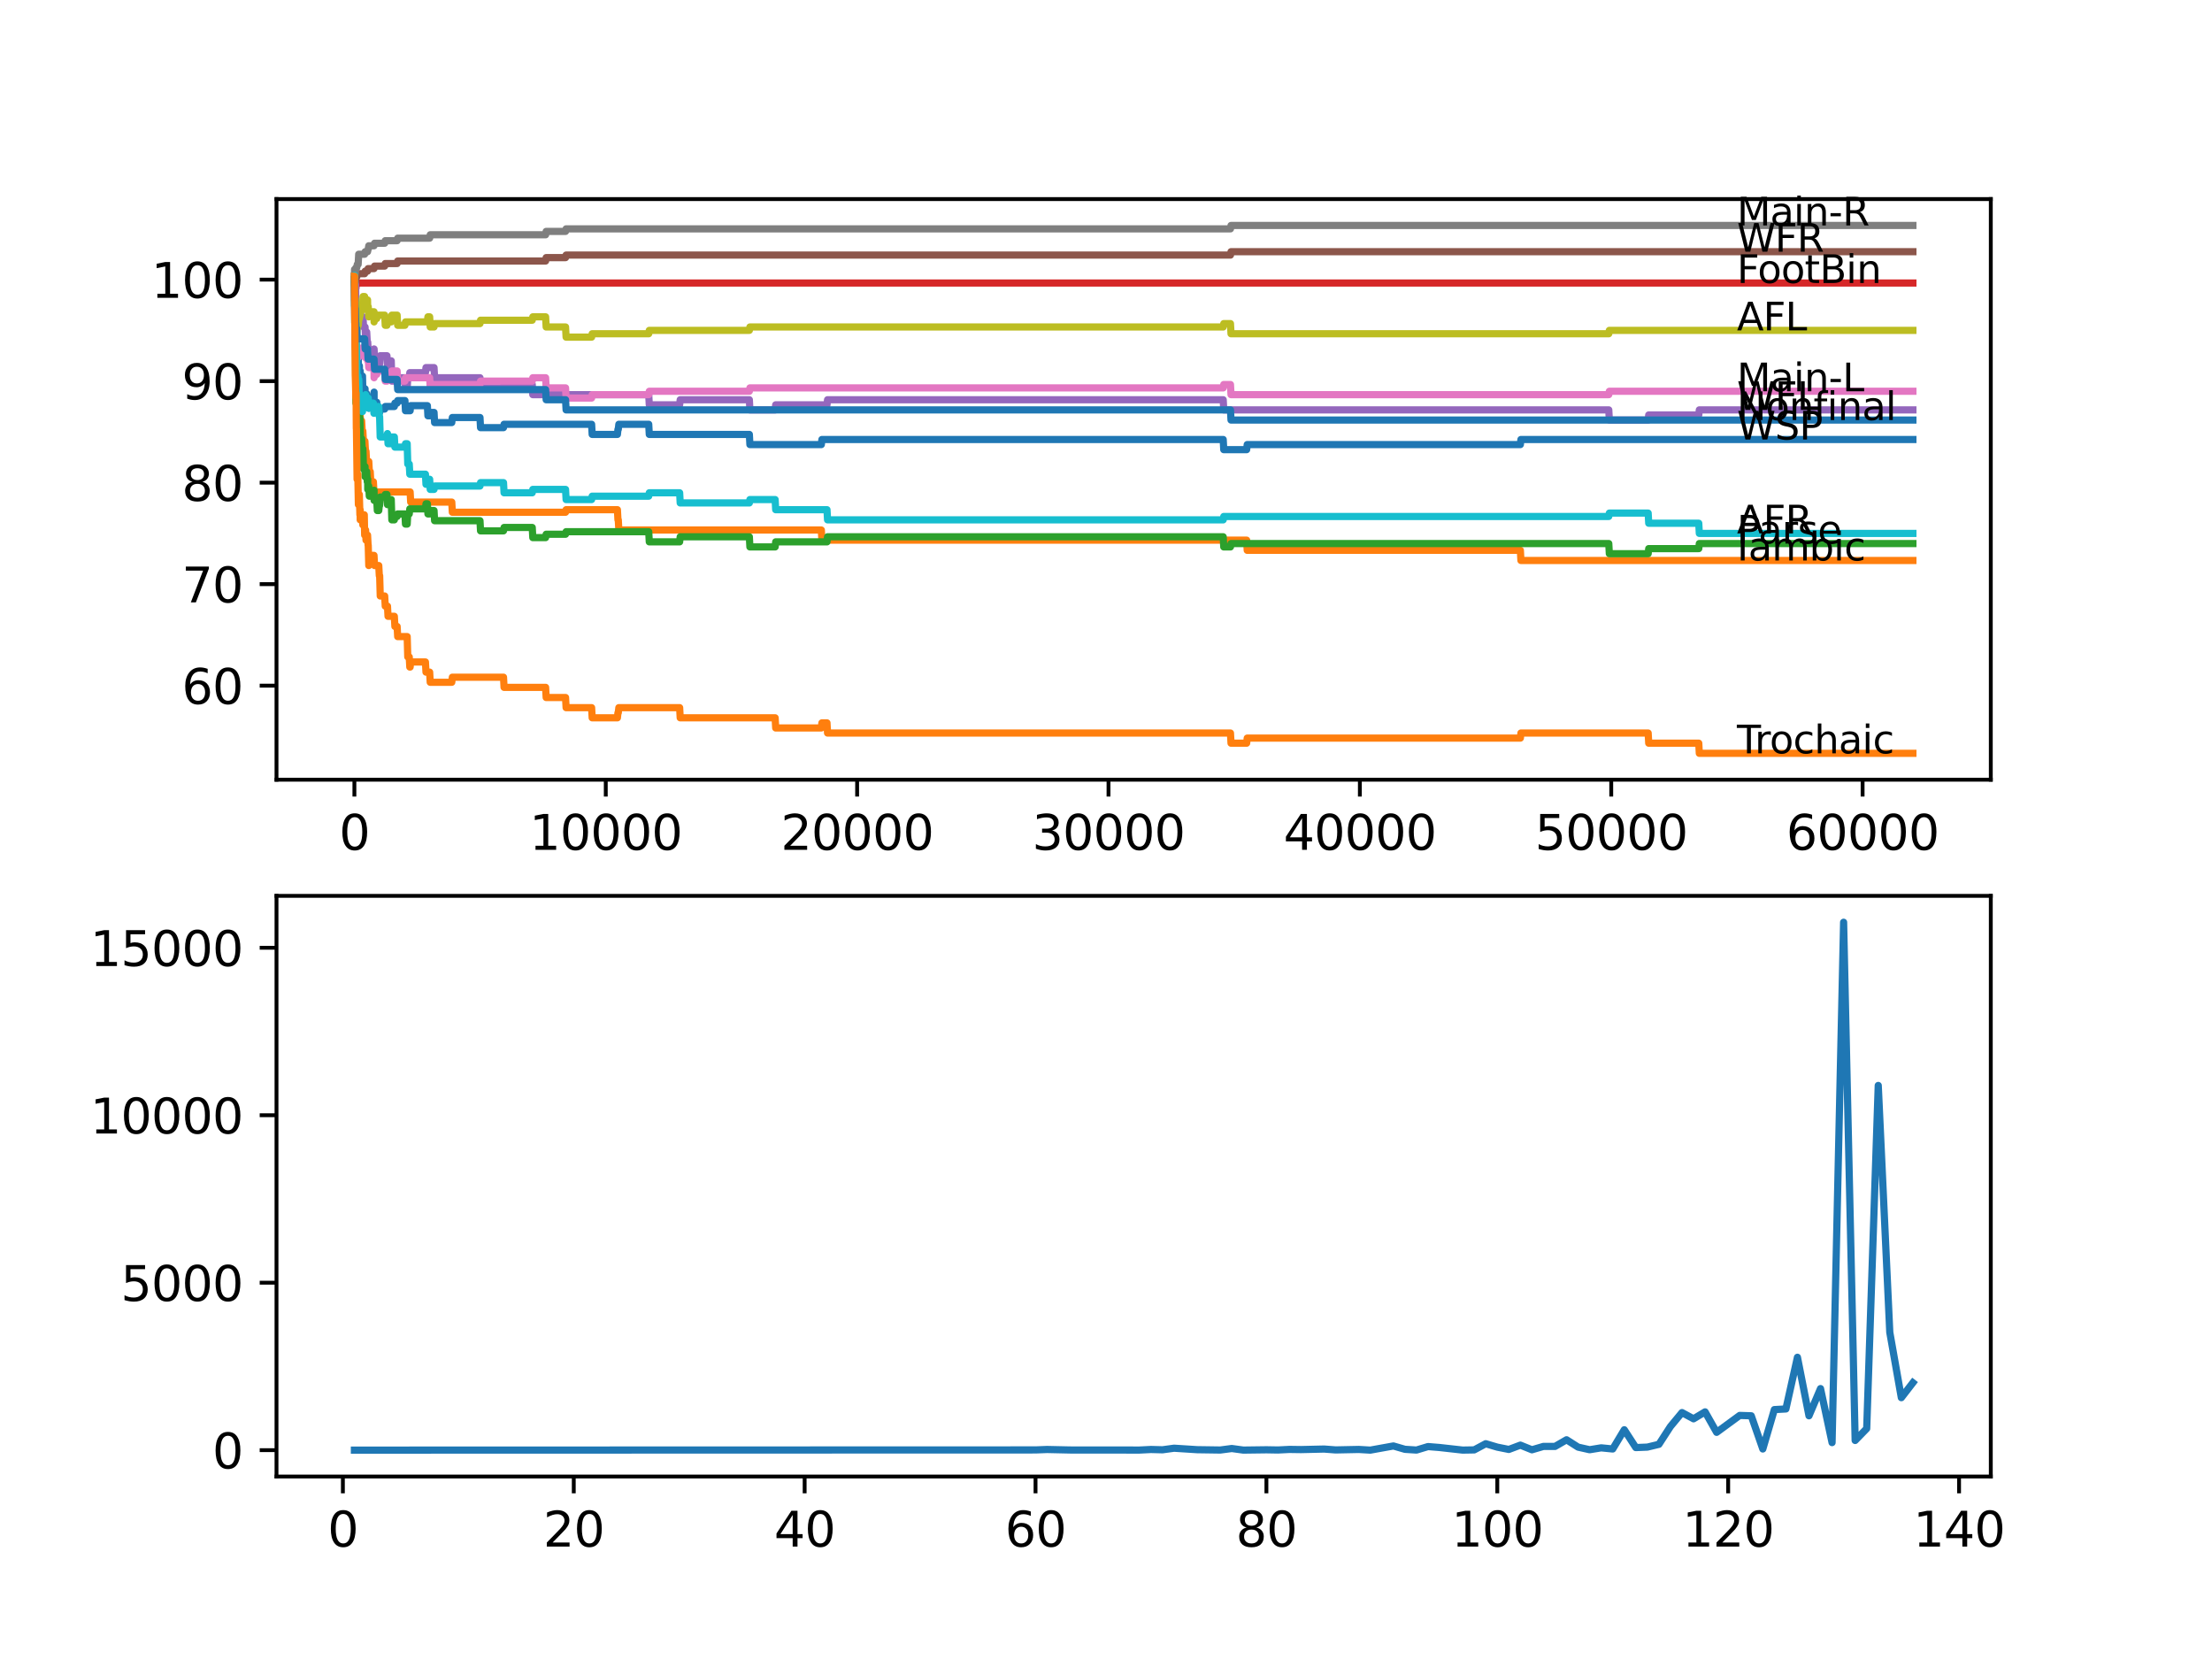 <?xml version="1.0" encoding="utf-8" standalone="no"?>
<!DOCTYPE svg PUBLIC "-//W3C//DTD SVG 1.1//EN"
  "http://www.w3.org/Graphics/SVG/1.1/DTD/svg11.dtd">
<svg xmlns:xlink="http://www.w3.org/1999/xlink" width="460.8pt" height="345.6pt" viewBox="0 0 460.8 345.6" xmlns="http://www.w3.org/2000/svg" version="1.1">
 <defs>
  <style type="text/css">*{stroke-linejoin: round; stroke-linecap: butt}</style>
 </defs>
 <g id="figure_1">
  <g id="patch_1">
   <path d="M 0 345.6 
L 460.8 345.6 
L 460.8 0 
L 0 0 
z
" style="fill: #ffffff"/>
  </g>
  <g id="axes_1">
   <g id="patch_2">
    <path d="M 57.6 162.432 
L 414.72 162.432 
L 414.72 41.472 
L 57.6 41.472 
z
" style="fill: #ffffff"/>
   </g>
   <g id="matplotlib.axis_1">
    <g id="xtick_1">
     <g id="line2d_1">
      <defs>
       <path id="m5fde757ea1" d="M 0 0 
L 0 3.5 
" style="stroke: #000000; stroke-width: 0.8"/>
      </defs>
      <g>
       <use xlink:href="#m5fde757ea1" x="73.827" y="162.432" style="stroke: #000000; stroke-width: 0.8"/>
      </g>
     </g>
     <g id="text_1">
      <!-- 0 -->
      <g transform="translate(70.646 177.03)scale(0.1 -0.1)">
       <defs>
        <path id="DejaVuSans-30" d="M 2034 4250 
Q 1547 4250 1301 3770 
Q 1056 3291 1056 2328 
Q 1056 1369 1301 889 
Q 1547 409 2034 409 
Q 2525 409 2770 889 
Q 3016 1369 3016 2328 
Q 3016 3291 2770 3770 
Q 2525 4250 2034 4250 
z
M 2034 4750 
Q 2819 4750 3233 4129 
Q 3647 3509 3647 2328 
Q 3647 1150 3233 529 
Q 2819 -91 2034 -91 
Q 1250 -91 836 529 
Q 422 1150 422 2328 
Q 422 3509 836 4129 
Q 1250 4750 2034 4750 
z
" transform="scale(0.016)"/>
       </defs>
       <use xlink:href="#DejaVuSans-30"/>
      </g>
     </g>
    </g>
    <g id="xtick_2">
     <g id="line2d_2">
      <g>
       <use xlink:href="#m5fde757ea1" x="126.192" y="162.432" style="stroke: #000000; stroke-width: 0.8"/>
      </g>
     </g>
     <g id="text_2">
      <!-- 10000 -->
      <g transform="translate(110.286 177.03)scale(0.1 -0.1)">
       <defs>
        <path id="DejaVuSans-31" d="M 794 531 
L 1825 531 
L 1825 4091 
L 703 3866 
L 703 4441 
L 1819 4666 
L 2450 4666 
L 2450 531 
L 3481 531 
L 3481 0 
L 794 0 
L 794 531 
z
" transform="scale(0.016)"/>
       </defs>
       <use xlink:href="#DejaVuSans-31"/>
       <use xlink:href="#DejaVuSans-30" x="63.623"/>
       <use xlink:href="#DejaVuSans-30" x="127.246"/>
       <use xlink:href="#DejaVuSans-30" x="190.869"/>
       <use xlink:href="#DejaVuSans-30" x="254.492"/>
      </g>
     </g>
    </g>
    <g id="xtick_3">
     <g id="line2d_3">
      <g>
       <use xlink:href="#m5fde757ea1" x="178.556" y="162.432" style="stroke: #000000; stroke-width: 0.8"/>
      </g>
     </g>
     <g id="text_3">
      <!-- 20000 -->
      <g transform="translate(162.65 177.03)scale(0.1 -0.1)">
       <defs>
        <path id="DejaVuSans-32" d="M 1228 531 
L 3431 531 
L 3431 0 
L 469 0 
L 469 531 
Q 828 903 1448 1529 
Q 2069 2156 2228 2338 
Q 2531 2678 2651 2914 
Q 2772 3150 2772 3378 
Q 2772 3750 2511 3984 
Q 2250 4219 1831 4219 
Q 1534 4219 1204 4116 
Q 875 4013 500 3803 
L 500 4441 
Q 881 4594 1212 4672 
Q 1544 4750 1819 4750 
Q 2544 4750 2975 4387 
Q 3406 4025 3406 3419 
Q 3406 3131 3298 2873 
Q 3191 2616 2906 2266 
Q 2828 2175 2409 1742 
Q 1991 1309 1228 531 
z
" transform="scale(0.016)"/>
       </defs>
       <use xlink:href="#DejaVuSans-32"/>
       <use xlink:href="#DejaVuSans-30" x="63.623"/>
       <use xlink:href="#DejaVuSans-30" x="127.246"/>
       <use xlink:href="#DejaVuSans-30" x="190.869"/>
       <use xlink:href="#DejaVuSans-30" x="254.492"/>
      </g>
     </g>
    </g>
    <g id="xtick_4">
     <g id="line2d_4">
      <g>
       <use xlink:href="#m5fde757ea1" x="230.921" y="162.432" style="stroke: #000000; stroke-width: 0.8"/>
      </g>
     </g>
     <g id="text_4">
      <!-- 30000 -->
      <g transform="translate(215.015 177.03)scale(0.1 -0.1)">
       <defs>
        <path id="DejaVuSans-33" d="M 2597 2516 
Q 3050 2419 3304 2112 
Q 3559 1806 3559 1356 
Q 3559 666 3084 287 
Q 2609 -91 1734 -91 
Q 1441 -91 1130 -33 
Q 819 25 488 141 
L 488 750 
Q 750 597 1062 519 
Q 1375 441 1716 441 
Q 2309 441 2620 675 
Q 2931 909 2931 1356 
Q 2931 1769 2642 2001 
Q 2353 2234 1838 2234 
L 1294 2234 
L 1294 2753 
L 1863 2753 
Q 2328 2753 2575 2939 
Q 2822 3125 2822 3475 
Q 2822 3834 2567 4026 
Q 2313 4219 1838 4219 
Q 1578 4219 1281 4162 
Q 984 4106 628 3988 
L 628 4550 
Q 988 4650 1302 4700 
Q 1616 4750 1894 4750 
Q 2613 4750 3031 4423 
Q 3450 4097 3450 3541 
Q 3450 3153 3228 2886 
Q 3006 2619 2597 2516 
z
" transform="scale(0.016)"/>
       </defs>
       <use xlink:href="#DejaVuSans-33"/>
       <use xlink:href="#DejaVuSans-30" x="63.623"/>
       <use xlink:href="#DejaVuSans-30" x="127.246"/>
       <use xlink:href="#DejaVuSans-30" x="190.869"/>
       <use xlink:href="#DejaVuSans-30" x="254.492"/>
      </g>
     </g>
    </g>
    <g id="xtick_5">
     <g id="line2d_5">
      <g>
       <use xlink:href="#m5fde757ea1" x="283.285" y="162.432" style="stroke: #000000; stroke-width: 0.8"/>
      </g>
     </g>
     <g id="text_5">
      <!-- 40000 -->
      <g transform="translate(267.379 177.03)scale(0.1 -0.1)">
       <defs>
        <path id="DejaVuSans-34" d="M 2419 4116 
L 825 1625 
L 2419 1625 
L 2419 4116 
z
M 2253 4666 
L 3047 4666 
L 3047 1625 
L 3713 1625 
L 3713 1100 
L 3047 1100 
L 3047 0 
L 2419 0 
L 2419 1100 
L 313 1100 
L 313 1709 
L 2253 4666 
z
" transform="scale(0.016)"/>
       </defs>
       <use xlink:href="#DejaVuSans-34"/>
       <use xlink:href="#DejaVuSans-30" x="63.623"/>
       <use xlink:href="#DejaVuSans-30" x="127.246"/>
       <use xlink:href="#DejaVuSans-30" x="190.869"/>
       <use xlink:href="#DejaVuSans-30" x="254.492"/>
      </g>
     </g>
    </g>
    <g id="xtick_6">
     <g id="line2d_6">
      <g>
       <use xlink:href="#m5fde757ea1" x="335.65" y="162.432" style="stroke: #000000; stroke-width: 0.8"/>
      </g>
     </g>
     <g id="text_6">
      <!-- 50000 -->
      <g transform="translate(319.744 177.03)scale(0.1 -0.1)">
       <defs>
        <path id="DejaVuSans-35" d="M 691 4666 
L 3169 4666 
L 3169 4134 
L 1269 4134 
L 1269 2991 
Q 1406 3038 1543 3061 
Q 1681 3084 1819 3084 
Q 2600 3084 3056 2656 
Q 3513 2228 3513 1497 
Q 3513 744 3044 326 
Q 2575 -91 1722 -91 
Q 1428 -91 1123 -41 
Q 819 9 494 109 
L 494 744 
Q 775 591 1075 516 
Q 1375 441 1709 441 
Q 2250 441 2565 725 
Q 2881 1009 2881 1497 
Q 2881 1984 2565 2268 
Q 2250 2553 1709 2553 
Q 1456 2553 1204 2497 
Q 953 2441 691 2322 
L 691 4666 
z
" transform="scale(0.016)"/>
       </defs>
       <use xlink:href="#DejaVuSans-35"/>
       <use xlink:href="#DejaVuSans-30" x="63.623"/>
       <use xlink:href="#DejaVuSans-30" x="127.246"/>
       <use xlink:href="#DejaVuSans-30" x="190.869"/>
       <use xlink:href="#DejaVuSans-30" x="254.492"/>
      </g>
     </g>
    </g>
    <g id="xtick_7">
     <g id="line2d_7">
      <g>
       <use xlink:href="#m5fde757ea1" x="388.014" y="162.432" style="stroke: #000000; stroke-width: 0.8"/>
      </g>
     </g>
     <g id="text_7">
      <!-- 60000 -->
      <g transform="translate(372.108 177.03)scale(0.1 -0.1)">
       <defs>
        <path id="DejaVuSans-36" d="M 2113 2584 
Q 1688 2584 1439 2293 
Q 1191 2003 1191 1497 
Q 1191 994 1439 701 
Q 1688 409 2113 409 
Q 2538 409 2786 701 
Q 3034 994 3034 1497 
Q 3034 2003 2786 2293 
Q 2538 2584 2113 2584 
z
M 3366 4563 
L 3366 3988 
Q 3128 4100 2886 4159 
Q 2644 4219 2406 4219 
Q 1781 4219 1451 3797 
Q 1122 3375 1075 2522 
Q 1259 2794 1537 2939 
Q 1816 3084 2150 3084 
Q 2853 3084 3261 2657 
Q 3669 2231 3669 1497 
Q 3669 778 3244 343 
Q 2819 -91 2113 -91 
Q 1303 -91 875 529 
Q 447 1150 447 2328 
Q 447 3434 972 4092 
Q 1497 4750 2381 4750 
Q 2619 4750 2861 4703 
Q 3103 4656 3366 4563 
z
" transform="scale(0.016)"/>
       </defs>
       <use xlink:href="#DejaVuSans-36"/>
       <use xlink:href="#DejaVuSans-30" x="63.623"/>
       <use xlink:href="#DejaVuSans-30" x="127.246"/>
       <use xlink:href="#DejaVuSans-30" x="190.869"/>
       <use xlink:href="#DejaVuSans-30" x="254.492"/>
      </g>
     </g>
    </g>
   </g>
   <g id="matplotlib.axis_2">
    <g id="ytick_1">
     <g id="line2d_8">
      <defs>
       <path id="m2a2db9a38c" d="M 0 0 
L -3.5 0 
" style="stroke: #000000; stroke-width: 0.8"/>
      </defs>
      <g>
       <use xlink:href="#m2a2db9a38c" x="57.6" y="142.836" style="stroke: #000000; stroke-width: 0.8"/>
      </g>
     </g>
     <g id="text_8">
      <!-- 60 -->
      <g transform="translate(37.875 146.635)scale(0.1 -0.1)">
       <use xlink:href="#DejaVuSans-36"/>
       <use xlink:href="#DejaVuSans-30" x="63.623"/>
      </g>
     </g>
    </g>
    <g id="ytick_2">
     <g id="line2d_9">
      <g>
       <use xlink:href="#m2a2db9a38c" x="57.6" y="121.689" style="stroke: #000000; stroke-width: 0.8"/>
      </g>
     </g>
     <g id="text_9">
      <!-- 70 -->
      <g transform="translate(37.875 125.488)scale(0.1 -0.1)">
       <defs>
        <path id="DejaVuSans-37" d="M 525 4666 
L 3525 4666 
L 3525 4397 
L 1831 0 
L 1172 0 
L 2766 4134 
L 525 4134 
L 525 4666 
z
" transform="scale(0.016)"/>
       </defs>
       <use xlink:href="#DejaVuSans-37"/>
       <use xlink:href="#DejaVuSans-30" x="63.623"/>
      </g>
     </g>
    </g>
    <g id="ytick_3">
     <g id="line2d_10">
      <g>
       <use xlink:href="#m2a2db9a38c" x="57.6" y="100.542" style="stroke: #000000; stroke-width: 0.8"/>
      </g>
     </g>
     <g id="text_10">
      <!-- 80 -->
      <g transform="translate(37.875 104.341)scale(0.1 -0.1)">
       <defs>
        <path id="DejaVuSans-38" d="M 2034 2216 
Q 1584 2216 1326 1975 
Q 1069 1734 1069 1313 
Q 1069 891 1326 650 
Q 1584 409 2034 409 
Q 2484 409 2743 651 
Q 3003 894 3003 1313 
Q 3003 1734 2745 1975 
Q 2488 2216 2034 2216 
z
M 1403 2484 
Q 997 2584 770 2862 
Q 544 3141 544 3541 
Q 544 4100 942 4425 
Q 1341 4750 2034 4750 
Q 2731 4750 3128 4425 
Q 3525 4100 3525 3541 
Q 3525 3141 3298 2862 
Q 3072 2584 2669 2484 
Q 3125 2378 3379 2068 
Q 3634 1759 3634 1313 
Q 3634 634 3220 271 
Q 2806 -91 2034 -91 
Q 1263 -91 848 271 
Q 434 634 434 1313 
Q 434 1759 690 2068 
Q 947 2378 1403 2484 
z
M 1172 3481 
Q 1172 3119 1398 2916 
Q 1625 2713 2034 2713 
Q 2441 2713 2670 2916 
Q 2900 3119 2900 3481 
Q 2900 3844 2670 4047 
Q 2441 4250 2034 4250 
Q 1625 4250 1398 4047 
Q 1172 3844 1172 3481 
z
" transform="scale(0.016)"/>
       </defs>
       <use xlink:href="#DejaVuSans-38"/>
       <use xlink:href="#DejaVuSans-30" x="63.623"/>
      </g>
     </g>
    </g>
    <g id="ytick_4">
     <g id="line2d_11">
      <g>
       <use xlink:href="#m2a2db9a38c" x="57.6" y="79.395" style="stroke: #000000; stroke-width: 0.8"/>
      </g>
     </g>
     <g id="text_11">
      <!-- 90 -->
      <g transform="translate(37.875 83.195)scale(0.1 -0.1)">
       <defs>
        <path id="DejaVuSans-39" d="M 703 97 
L 703 672 
Q 941 559 1184 500 
Q 1428 441 1663 441 
Q 2288 441 2617 861 
Q 2947 1281 2994 2138 
Q 2813 1869 2534 1725 
Q 2256 1581 1919 1581 
Q 1219 1581 811 2004 
Q 403 2428 403 3163 
Q 403 3881 828 4315 
Q 1253 4750 1959 4750 
Q 2769 4750 3195 4129 
Q 3622 3509 3622 2328 
Q 3622 1225 3098 567 
Q 2575 -91 1691 -91 
Q 1453 -91 1209 -44 
Q 966 3 703 97 
z
M 1959 2075 
Q 2384 2075 2632 2365 
Q 2881 2656 2881 3163 
Q 2881 3666 2632 3958 
Q 2384 4250 1959 4250 
Q 1534 4250 1286 3958 
Q 1038 3666 1038 3163 
Q 1038 2656 1286 2365 
Q 1534 2075 1959 2075 
z
" transform="scale(0.016)"/>
       </defs>
       <use xlink:href="#DejaVuSans-39"/>
       <use xlink:href="#DejaVuSans-30" x="63.623"/>
      </g>
     </g>
    </g>
    <g id="ytick_5">
     <g id="line2d_12">
      <g>
       <use xlink:href="#m2a2db9a38c" x="57.6" y="58.249" style="stroke: #000000; stroke-width: 0.8"/>
      </g>
     </g>
     <g id="text_12">
      <!-- 100 -->
      <g transform="translate(31.512 62.048)scale(0.1 -0.1)">
       <use xlink:href="#DejaVuSans-31"/>
       <use xlink:href="#DejaVuSans-30" x="63.623"/>
       <use xlink:href="#DejaVuSans-30" x="127.246"/>
      </g>
     </g>
    </g>
   </g>
   <g id="line2d_13">
    <path d="M 73.833 57.544 
L 73.969 68.117 
L 73.974 68.117 
L 74.042 65.65 
L 73.985 69.527 
L 74.079 68.117 
L 74.205 74.814 
L 74.231 75.871 
L 74.32 73.404 
L 74.33 73.404 
L 74.335 72.346 
L 74.341 74.461 
L 74.43 72.699 
L 74.545 74.814 
L 74.629 74.814 
L 74.739 79.043 
L 74.744 77.986 
L 74.781 77.986 
L 74.87 76.223 
L 74.875 78.338 
L 74.885 78.338 
L 74.974 78.338 
L 75.032 77.281 
L 75.037 79.395 
L 75.079 79.395 
L 75.336 79.395 
L 75.451 78.338 
L 75.514 78.338 
L 75.634 83.625 
L 75.875 83.625 
L 75.99 82.039 
L 76.016 82.039 
L 76.043 80.981 
L 76.048 83.096 
L 76.121 83.096 
L 76.247 83.096 
L 76.362 82.039 
L 76.393 82.039 
L 76.509 84.153 
L 76.566 84.153 
L 76.681 83.625 
L 76.708 83.625 
L 76.818 82.92 
L 76.823 85.035 
L 76.927 83.977 
L 77.126 83.977 
L 77.242 82.92 
L 77.781 82.92 
L 77.896 82.215 
L 77.912 82.215 
L 77.928 81.686 
L 77.933 83.801 
L 78.006 83.801 
L 78.488 83.801 
L 78.603 85.916 
L 79.08 85.916 
L 79.195 85.211 
L 80.137 85.211 
L 80.253 84.682 
L 82.148 84.682 
L 82.263 83.977 
L 82.729 83.977 
L 82.845 83.449 
L 84.353 83.449 
L 84.468 85.563 
L 85.437 85.563 
L 85.552 84.506 
L 89.029 84.506 
L 89.144 86.621 
L 89.505 86.621 
L 89.621 85.916 
L 90.417 85.916 
L 90.532 88.03 
L 94.113 88.03 
L 94.229 86.973 
L 99.989 86.973 
L 100.104 89.088 
L 104.89 89.088 
L 105.005 88.383 
L 123.244 88.383 
L 123.359 90.497 
L 128.616 90.497 
L 128.732 89.44 
L 128.8 89.44 
L 128.915 88.383 
L 135.141 88.383 
L 135.256 90.497 
L 156.103 90.497 
L 156.218 92.612 
L 171.1 92.612 
L 171.215 91.555 
L 254.815 91.555 
L 254.93 93.669 
L 259.7 93.669 
L 259.816 92.612 
L 316.72 92.612 
L 316.835 91.555 
L 398.487 91.555 
L 398.487 91.555 
" clip-path="url(#p52e331b9f9)" style="fill: none; stroke: #1f77b4; stroke-width: 1.5; stroke-linecap: square"/>
   </g>
   <g id="line2d_14">
    <path d="M 73.833 60.363 
L 73.848 60.363 
L 73.875 59.835 
L 73.927 63.535 
L 73.932 63.535 
L 74.063 72.699 
L 74.105 72.699 
L 74.152 72.17 
L 74.163 76.4 
L 74.283 82.039 
L 74.33 82.039 
L 74.451 86.268 
L 74.534 86.268 
L 74.65 84.153 
L 74.781 84.153 
L 74.87 86.268 
L 74.89 85.563 
L 74.974 85.563 
L 75.089 87.678 
L 75.336 87.678 
L 75.451 89.793 
L 75.587 89.793 
L 75.702 91.907 
L 75.875 91.907 
L 75.885 94.022 
L 75.985 91.907 
L 76.016 91.907 
L 76.132 94.022 
L 76.247 94.022 
L 76.362 96.137 
L 76.823 96.137 
L 76.938 98.251 
L 77.126 98.251 
L 77.242 100.366 
L 77.781 100.366 
L 77.896 102.481 
L 79.08 102.481 
L 79.09 104.595 
L 79.19 102.481 
L 85.437 102.481 
L 85.552 104.595 
L 94.113 104.595 
L 94.229 106.71 
L 117.814 106.71 
L 117.929 106.181 
L 128.616 106.181 
L 128.732 108.296 
L 128.8 108.296 
L 128.915 110.411 
L 171.1 110.411 
L 171.215 112.525 
L 259.7 112.525 
L 259.816 114.64 
L 316.72 114.64 
L 316.835 116.755 
L 398.487 116.755 
L 398.487 116.755 
" clip-path="url(#p52e331b9f9)" style="fill: none; stroke: #ff7f0e; stroke-width: 1.5; stroke-linecap: square"/>
   </g>
   <g id="line2d_15">
    <path d="M 73.833 58.249 
L 73.901 67.236 
L 73.964 66.707 
L 73.969 66.707 
L 73.979 64.945 
L 74.032 72.17 
L 74.042 71.642 
L 74.152 83.977 
L 74.173 79.748 
L 74.178 79.748 
L 74.215 83.977 
L 74.288 80.453 
L 74.299 80.453 
L 74.335 79.043 
L 74.341 81.158 
L 74.409 80.453 
L 74.43 80.453 
L 74.545 82.567 
L 74.582 82.567 
L 74.686 81.51 
L 74.807 85.739 
L 74.854 85.739 
L 74.87 85.035 
L 74.875 87.149 
L 74.953 87.149 
L 74.974 87.149 
L 75.095 91.379 
L 75.336 91.379 
L 75.451 93.493 
L 75.597 93.493 
L 75.718 97.723 
L 75.959 97.723 
L 76.043 97.194 
L 76.048 99.309 
L 76.053 99.309 
L 76.158 99.309 
L 76.273 98.251 
L 76.393 98.251 
L 76.509 100.366 
L 76.566 100.366 
L 76.603 99.837 
L 76.608 101.952 
L 76.66 101.952 
L 76.708 101.952 
L 76.818 101.247 
L 76.933 103.362 
L 77.781 103.362 
L 77.896 102.657 
L 77.912 102.657 
L 77.928 102.128 
L 77.933 104.243 
L 78.006 104.243 
L 78.488 104.243 
L 78.603 106.358 
L 78.902 106.358 
L 79.017 105.3 
L 79.08 105.3 
L 79.2 103.538 
L 80.137 103.538 
L 80.253 103.009 
L 80.609 103.009 
L 80.719 105.124 
L 80.834 104.067 
L 81.504 104.067 
L 81.625 108.296 
L 82.148 108.296 
L 82.263 107.591 
L 82.729 107.591 
L 82.845 107.062 
L 84.353 107.062 
L 84.468 109.177 
L 84.824 109.177 
L 84.944 107.062 
L 85.253 107.062 
L 85.369 106.005 
L 88.626 106.005 
L 88.741 104.948 
L 89.029 104.948 
L 89.144 107.062 
L 89.505 107.062 
L 89.621 106.358 
L 90.417 106.358 
L 90.532 108.472 
L 99.989 108.472 
L 100.104 110.587 
L 104.89 110.587 
L 105.005 109.882 
L 110.875 109.882 
L 110.991 111.997 
L 113.661 111.997 
L 113.776 111.292 
L 117.814 111.292 
L 117.929 110.763 
L 135.141 110.763 
L 135.256 112.878 
L 141.582 112.878 
L 141.697 111.821 
L 156.103 111.821 
L 156.218 113.935 
L 161.475 113.935 
L 161.59 112.878 
L 172.278 112.878 
L 172.393 111.821 
L 254.815 111.821 
L 254.93 113.935 
L 256.328 113.935 
L 256.443 113.23 
L 335.137 113.23 
L 335.252 115.345 
L 343.342 115.345 
L 343.457 114.288 
L 353.883 114.288 
L 353.998 113.23 
L 398.487 113.23 
L 398.487 113.23 
" clip-path="url(#p52e331b9f9)" style="fill: none; stroke: #2ca02c; stroke-width: 1.5; stroke-linecap: square"/>
   </g>
   <g id="line2d_16">
    <path d="M 73.833 58.249 
L 73.838 58.249 
L 73.953 61.773 
L 73.985 61.773 
L 74.105 60.011 
L 74.142 60.011 
L 74.257 58.953 
L 398.487 58.953 
L 398.487 58.953 
" clip-path="url(#p52e331b9f9)" style="fill: none; stroke: #d62728; stroke-width: 1.5; stroke-linecap: square"/>
   </g>
   <g id="line2d_17">
    <path d="M 73.833 58.249 
L 73.848 58.249 
L 73.864 62.478 
L 73.964 61.773 
L 73.969 61.773 
L 74.074 58.601 
L 74.084 60.716 
L 74.095 60.716 
L 74.1 60.011 
L 74.147 66.355 
L 74.163 66.355 
L 74.189 66.355 
L 74.215 68.469 
L 74.299 67.06 
L 74.419 65.65 
L 74.582 65.65 
L 74.686 64.593 
L 74.801 66.707 
L 74.854 66.707 
L 74.969 66.002 
L 75.618 66.002 
L 75.734 68.117 
L 76.043 68.117 
L 76.158 70.232 
L 76.273 69.174 
L 76.393 69.174 
L 76.509 71.289 
L 76.603 71.289 
L 76.718 73.404 
L 77.781 73.404 
L 77.896 72.699 
L 77.928 72.699 
L 78.043 74.814 
L 78.488 74.814 
L 78.603 76.928 
L 78.902 76.928 
L 79.017 75.871 
L 79.08 75.871 
L 79.2 74.109 
L 80.609 74.109 
L 80.719 76.223 
L 80.834 75.166 
L 81.504 75.166 
L 81.625 79.395 
L 82.148 79.395 
L 82.263 78.69 
L 84.353 78.69 
L 84.468 80.805 
L 84.824 80.805 
L 84.944 78.69 
L 85.253 78.69 
L 85.369 77.633 
L 88.626 77.633 
L 88.741 76.576 
L 90.417 76.576 
L 90.532 78.69 
L 99.989 78.69 
L 100.104 80.805 
L 104.89 80.805 
L 105.005 80.1 
L 110.875 80.1 
L 110.991 82.215 
L 135.141 82.215 
L 135.256 84.33 
L 141.582 84.33 
L 141.697 83.272 
L 156.103 83.272 
L 156.218 85.387 
L 161.475 85.387 
L 161.59 84.33 
L 172.278 84.33 
L 172.393 83.272 
L 254.815 83.272 
L 254.93 85.387 
L 335.137 85.387 
L 335.252 87.502 
L 343.342 87.502 
L 343.457 86.444 
L 353.883 86.444 
L 353.998 85.387 
L 398.487 85.387 
L 398.487 85.387 
" clip-path="url(#p52e331b9f9)" style="fill: none; stroke: #9467bd; stroke-width: 1.5; stroke-linecap: square"/>
   </g>
   <g id="line2d_18">
    <path d="M 73.833 58.249 
L 73.843 58.249 
L 73.859 57.544 
L 73.864 59.658 
L 73.948 58.777 
L 74.016 58.777 
L 74.136 57.72 
L 74.314 57.72 
L 74.43 57.015 
L 75.959 57.015 
L 76.074 56.486 
L 76.566 56.486 
L 76.681 55.958 
L 77.912 55.958 
L 78.027 55.429 
L 80.137 55.429 
L 80.253 54.9 
L 82.729 54.9 
L 82.845 54.372 
L 113.661 54.372 
L 113.776 53.667 
L 117.814 53.667 
L 117.929 53.138 
L 256.328 53.138 
L 256.443 52.433 
L 398.487 52.433 
L 398.487 52.433 
" clip-path="url(#p52e331b9f9)" style="fill: none; stroke: #8c564b; stroke-width: 1.5; stroke-linecap: square"/>
   </g>
   <g id="line2d_19">
    <path d="M 73.833 60.363 
L 73.969 71.465 
L 74.016 71.465 
L 74.1 74.285 
L 74.126 73.051 
L 74.189 73.051 
L 74.309 71.642 
L 74.314 71.642 
L 74.335 73.756 
L 74.424 73.051 
L 74.43 73.051 
L 74.545 72.346 
L 74.608 72.346 
L 74.629 74.461 
L 74.718 73.051 
L 75.618 73.051 
L 75.734 72.346 
L 75.959 72.346 
L 76.043 74.461 
L 76.069 73.756 
L 76.393 73.756 
L 76.509 73.051 
L 76.566 73.051 
L 76.603 75.166 
L 76.676 74.461 
L 76.708 74.461 
L 76.823 76.576 
L 77.912 76.576 
L 77.928 78.69 
L 78.022 77.986 
L 78.488 77.986 
L 78.603 77.281 
L 80.137 77.281 
L 80.253 79.395 
L 80.609 79.395 
L 80.724 78.69 
L 81.504 78.69 
L 81.625 77.281 
L 82.729 77.281 
L 82.845 79.395 
L 84.353 79.395 
L 84.468 78.69 
L 89.505 78.69 
L 89.621 80.805 
L 90.417 80.805 
L 90.532 80.1 
L 99.989 80.1 
L 100.104 79.395 
L 110.875 79.395 
L 110.991 78.69 
L 113.661 78.69 
L 113.776 80.805 
L 117.814 80.805 
L 117.929 82.92 
L 123.244 82.92 
L 123.359 82.215 
L 135.141 82.215 
L 135.256 81.51 
L 156.103 81.51 
L 156.218 80.805 
L 254.815 80.805 
L 254.93 80.1 
L 256.328 80.1 
L 256.443 82.215 
L 335.137 82.215 
L 335.252 81.51 
L 398.487 81.51 
L 398.487 81.51 
" clip-path="url(#p52e331b9f9)" style="fill: none; stroke: #e377c2; stroke-width: 1.5; stroke-linecap: square"/>
   </g>
   <g id="line2d_20">
    <path d="M 73.833 57.544 
L 73.859 56.134 
L 73.864 58.249 
L 73.948 56.839 
L 74.016 56.839 
L 74.136 55.781 
L 74.314 55.781 
L 74.43 55.076 
L 74.608 55.076 
L 74.723 52.962 
L 75.959 52.962 
L 76.074 52.433 
L 76.566 52.433 
L 76.681 51.904 
L 76.708 51.904 
L 76.823 51.2 
L 77.912 51.2 
L 78.027 50.671 
L 80.137 50.671 
L 80.253 50.142 
L 82.729 50.142 
L 82.845 49.614 
L 89.505 49.614 
L 89.621 48.909 
L 113.661 48.909 
L 113.776 48.204 
L 117.814 48.204 
L 117.929 47.675 
L 256.328 47.675 
L 256.443 46.97 
L 398.487 46.97 
L 398.487 46.97 
" clip-path="url(#p52e331b9f9)" style="fill: none; stroke: #7f7f7f; stroke-width: 1.5; stroke-linecap: square"/>
   </g>
   <g id="line2d_21">
    <path d="M 73.833 58.249 
L 73.838 57.544 
L 73.906 63.007 
L 73.911 63.007 
L 73.932 66.531 
L 74.016 62.302 
L 74.063 66.531 
L 74.126 63.183 
L 74.152 63.183 
L 74.178 67.412 
L 74.273 67.06 
L 74.314 67.06 
L 74.335 69.174 
L 74.424 68.469 
L 74.43 68.469 
L 74.545 67.765 
L 74.629 67.765 
L 74.749 66.355 
L 74.87 66.355 
L 74.985 65.65 
L 75.032 65.65 
L 75.147 64.593 
L 75.514 64.593 
L 75.634 61.773 
L 75.959 61.773 
L 76.043 63.888 
L 76.069 63.183 
L 76.393 63.183 
L 76.509 62.478 
L 76.566 62.478 
L 76.603 64.593 
L 76.676 63.888 
L 76.708 63.888 
L 76.818 66.002 
L 76.933 64.945 
L 77.912 64.945 
L 77.928 67.06 
L 78.022 66.355 
L 78.488 66.355 
L 78.603 65.65 
L 80.137 65.65 
L 80.253 67.765 
L 80.609 67.765 
L 80.724 67.06 
L 81.504 67.06 
L 81.625 65.65 
L 82.729 65.65 
L 82.845 67.765 
L 84.353 67.765 
L 84.468 67.06 
L 89.029 67.06 
L 89.144 66.002 
L 89.505 66.002 
L 89.621 68.117 
L 90.417 68.117 
L 90.532 67.412 
L 99.989 67.412 
L 100.104 66.707 
L 110.875 66.707 
L 110.991 66.002 
L 113.661 66.002 
L 113.776 68.117 
L 117.814 68.117 
L 117.929 70.232 
L 123.244 70.232 
L 123.359 69.527 
L 135.141 69.527 
L 135.256 68.822 
L 156.103 68.822 
L 156.218 68.117 
L 254.815 68.117 
L 254.93 67.412 
L 256.328 67.412 
L 256.443 69.527 
L 335.137 69.527 
L 335.252 68.822 
L 398.487 68.822 
L 398.487 68.822 
" clip-path="url(#p52e331b9f9)" style="fill: none; stroke: #bcbd22; stroke-width: 1.5; stroke-linecap: square"/>
   </g>
   <g id="line2d_22">
    <path d="M 73.833 58.249 
L 73.859 57.367 
L 73.88 63.711 
L 73.901 62.302 
L 74.021 68.646 
L 74.047 66.531 
L 74.058 70.76 
L 74.131 68.469 
L 74.142 68.469 
L 74.152 67.412 
L 74.22 71.994 
L 74.236 71.289 
L 74.241 71.289 
L 74.367 79.043 
L 74.43 79.043 
L 74.545 78.338 
L 74.582 78.338 
L 74.629 80.453 
L 74.692 79.043 
L 74.739 79.043 
L 74.859 83.272 
L 74.87 83.272 
L 74.974 82.567 
L 75.032 84.682 
L 75.084 83.625 
L 75.336 83.625 
L 75.451 85.739 
L 75.514 85.739 
L 75.634 82.92 
L 76.043 82.92 
L 76.158 82.215 
L 76.273 84.33 
L 76.393 84.33 
L 76.509 83.625 
L 76.603 83.625 
L 76.708 82.92 
L 76.818 85.035 
L 76.933 83.977 
L 77.781 83.977 
L 77.896 86.092 
L 77.928 86.092 
L 78.043 85.387 
L 78.488 85.387 
L 78.603 84.682 
L 78.902 84.682 
L 79.017 86.797 
L 79.08 86.797 
L 79.2 91.026 
L 80.609 91.026 
L 80.719 90.321 
L 80.834 92.436 
L 81.504 92.436 
L 81.625 91.026 
L 82.148 91.026 
L 82.263 93.141 
L 84.353 93.141 
L 84.468 92.436 
L 84.824 92.436 
L 84.944 96.665 
L 85.253 96.665 
L 85.369 98.78 
L 88.626 98.78 
L 88.741 100.895 
L 89.029 100.895 
L 89.144 99.837 
L 89.505 99.837 
L 89.621 101.952 
L 90.417 101.952 
L 90.532 101.247 
L 99.989 101.247 
L 100.104 100.542 
L 104.89 100.542 
L 105.005 102.657 
L 110.875 102.657 
L 110.991 101.952 
L 117.814 101.952 
L 117.929 104.067 
L 123.244 104.067 
L 123.359 103.362 
L 135.141 103.362 
L 135.256 102.657 
L 141.582 102.657 
L 141.697 104.772 
L 156.103 104.772 
L 156.218 104.067 
L 161.475 104.067 
L 161.59 106.181 
L 172.278 106.181 
L 172.393 108.296 
L 254.815 108.296 
L 254.93 107.591 
L 335.137 107.591 
L 335.252 106.886 
L 343.342 106.886 
L 343.457 109.001 
L 353.883 109.001 
L 353.998 111.116 
L 398.487 111.116 
L 398.487 111.116 
" clip-path="url(#p52e331b9f9)" style="fill: none; stroke: #17becf; stroke-width: 1.5; stroke-linecap: square"/>
   </g>
   <g id="line2d_23">
    <path d="M 73.833 58.249 
L 73.843 58.249 
L 73.969 64.24 
L 74.016 64.24 
L 74.136 68.469 
L 74.314 68.469 
L 74.43 70.584 
L 75.959 70.584 
L 76.074 72.699 
L 76.566 72.699 
L 76.681 74.814 
L 77.912 74.814 
L 78.027 76.928 
L 80.137 76.928 
L 80.253 79.043 
L 82.729 79.043 
L 82.845 81.158 
L 113.661 81.158 
L 113.776 83.272 
L 117.814 83.272 
L 117.929 85.387 
L 256.328 85.387 
L 256.443 87.502 
L 398.487 87.502 
L 398.487 87.502 
" clip-path="url(#p52e331b9f9)" style="fill: none; stroke: #1f77b4; stroke-width: 1.5; stroke-linecap: square"/>
   </g>
   <g id="line2d_24">
    <path d="M 73.833 57.544 
L 73.848 57.544 
L 74.011 78.338 
L 74.016 78.338 
L 74.136 82.92 
L 74.157 82.92 
L 74.178 81.862 
L 74.231 89.264 
L 74.236 89.264 
L 74.252 89.264 
L 74.388 99.837 
L 74.393 99.837 
L 74.508 98.78 
L 74.534 98.78 
L 74.66 105.124 
L 74.739 105.124 
L 74.854 103.009 
L 74.974 107.239 
L 75.032 106.181 
L 75.037 108.296 
L 75.079 108.296 
L 75.336 108.296 
L 75.451 107.239 
L 75.514 107.239 
L 75.587 109.353 
L 75.624 108.296 
L 75.875 108.296 
L 75.885 107.239 
L 75.964 111.468 
L 75.969 111.468 
L 76.016 111.468 
L 76.132 110.411 
L 76.158 110.411 
L 76.247 112.525 
L 76.268 111.468 
L 76.566 111.468 
L 76.681 113.583 
L 76.708 113.583 
L 76.823 117.812 
L 76.938 116.755 
L 77.126 116.755 
L 77.242 115.697 
L 77.912 115.697 
L 78.027 117.812 
L 78.902 117.812 
L 79.017 119.927 
L 79.09 119.927 
L 79.211 124.156 
L 80.137 124.156 
L 80.253 126.271 
L 80.719 126.271 
L 80.834 128.386 
L 82.148 128.386 
L 82.263 130.5 
L 82.729 130.5 
L 82.845 132.615 
L 84.824 132.615 
L 84.944 136.844 
L 85.253 136.844 
L 85.369 138.959 
L 85.437 138.959 
L 85.552 137.902 
L 88.626 137.902 
L 88.741 140.016 
L 89.505 140.016 
L 89.621 142.131 
L 94.113 142.131 
L 94.229 141.074 
L 104.89 141.074 
L 105.005 143.188 
L 113.661 143.188 
L 113.776 145.303 
L 117.814 145.303 
L 117.929 147.418 
L 123.244 147.418 
L 123.359 149.532 
L 128.616 149.532 
L 128.732 148.475 
L 128.8 148.475 
L 128.915 147.418 
L 141.582 147.418 
L 141.697 149.532 
L 161.475 149.532 
L 161.59 151.647 
L 171.1 151.647 
L 171.215 150.59 
L 172.278 150.59 
L 172.393 152.704 
L 256.328 152.704 
L 256.443 154.819 
L 259.7 154.819 
L 259.816 153.762 
L 316.72 153.762 
L 316.835 152.704 
L 343.342 152.704 
L 343.457 154.819 
L 353.883 154.819 
L 353.998 156.934 
L 398.487 156.934 
L 398.487 156.934 
" clip-path="url(#p52e331b9f9)" style="fill: none; stroke: #ff7f0e; stroke-width: 1.5; stroke-linecap: square"/>
   </g>
   <g id="patch_3">
    <path d="M 57.6 162.432 
L 57.6 41.472 
" style="fill: none; stroke: #000000; stroke-width: 0.8; stroke-linejoin: miter; stroke-linecap: square"/>
   </g>
   <g id="patch_4">
    <path d="M 414.72 162.432 
L 414.72 41.472 
" style="fill: none; stroke: #000000; stroke-width: 0.8; stroke-linejoin: miter; stroke-linecap: square"/>
   </g>
   <g id="patch_5">
    <path d="M 57.6 162.432 
L 414.72 162.432 
" style="fill: none; stroke: #000000; stroke-width: 0.8; stroke-linejoin: miter; stroke-linecap: square"/>
   </g>
   <g id="patch_6">
    <path d="M 57.6 41.472 
L 414.72 41.472 
" style="fill: none; stroke: #000000; stroke-width: 0.8; stroke-linejoin: miter; stroke-linecap: square"/>
   </g>
   <g id="text_13">
    <!-- WSP -->
    <g transform="translate(361.832 91.555)scale(0.08 -0.08)">
     <defs>
      <path id="DejaVuSans-57" d="M 213 4666 
L 850 4666 
L 1831 722 
L 2809 4666 
L 3519 4666 
L 4500 722 
L 5478 4666 
L 6119 4666 
L 4947 0 
L 4153 0 
L 3169 4050 
L 2175 0 
L 1381 0 
L 213 4666 
z
" transform="scale(0.016)"/>
      <path id="DejaVuSans-53" d="M 3425 4513 
L 3425 3897 
Q 3066 4069 2747 4153 
Q 2428 4238 2131 4238 
Q 1616 4238 1336 4038 
Q 1056 3838 1056 3469 
Q 1056 3159 1242 3001 
Q 1428 2844 1947 2747 
L 2328 2669 
Q 3034 2534 3370 2195 
Q 3706 1856 3706 1288 
Q 3706 609 3251 259 
Q 2797 -91 1919 -91 
Q 1588 -91 1214 -16 
Q 841 59 441 206 
L 441 856 
Q 825 641 1194 531 
Q 1563 422 1919 422 
Q 2459 422 2753 634 
Q 3047 847 3047 1241 
Q 3047 1584 2836 1778 
Q 2625 1972 2144 2069 
L 1759 2144 
Q 1053 2284 737 2584 
Q 422 2884 422 3419 
Q 422 4038 858 4394 
Q 1294 4750 2059 4750 
Q 2388 4750 2728 4690 
Q 3069 4631 3425 4513 
z
" transform="scale(0.016)"/>
      <path id="DejaVuSans-50" d="M 1259 4147 
L 1259 2394 
L 2053 2394 
Q 2494 2394 2734 2622 
Q 2975 2850 2975 3272 
Q 2975 3691 2734 3919 
Q 2494 4147 2053 4147 
L 1259 4147 
z
M 628 4666 
L 2053 4666 
Q 2838 4666 3239 4311 
Q 3641 3956 3641 3272 
Q 3641 2581 3239 2228 
Q 2838 1875 2053 1875 
L 1259 1875 
L 1259 0 
L 628 0 
L 628 4666 
z
" transform="scale(0.016)"/>
     </defs>
     <use xlink:href="#DejaVuSans-57"/>
     <use xlink:href="#DejaVuSans-53" x="98.877"/>
     <use xlink:href="#DejaVuSans-50" x="162.354"/>
    </g>
   </g>
   <g id="text_14">
    <!-- Iambic -->
    <g transform="translate(361.832 116.755)scale(0.08 -0.08)">
     <defs>
      <path id="DejaVuSans-49" d="M 628 4666 
L 1259 4666 
L 1259 0 
L 628 0 
L 628 4666 
z
" transform="scale(0.016)"/>
      <path id="DejaVuSans-61" d="M 2194 1759 
Q 1497 1759 1228 1600 
Q 959 1441 959 1056 
Q 959 750 1161 570 
Q 1363 391 1709 391 
Q 2188 391 2477 730 
Q 2766 1069 2766 1631 
L 2766 1759 
L 2194 1759 
z
M 3341 1997 
L 3341 0 
L 2766 0 
L 2766 531 
Q 2569 213 2275 61 
Q 1981 -91 1556 -91 
Q 1019 -91 701 211 
Q 384 513 384 1019 
Q 384 1609 779 1909 
Q 1175 2209 1959 2209 
L 2766 2209 
L 2766 2266 
Q 2766 2663 2505 2880 
Q 2244 3097 1772 3097 
Q 1472 3097 1187 3025 
Q 903 2953 641 2809 
L 641 3341 
Q 956 3463 1253 3523 
Q 1550 3584 1831 3584 
Q 2591 3584 2966 3190 
Q 3341 2797 3341 1997 
z
" transform="scale(0.016)"/>
      <path id="DejaVuSans-6d" d="M 3328 2828 
Q 3544 3216 3844 3400 
Q 4144 3584 4550 3584 
Q 5097 3584 5394 3201 
Q 5691 2819 5691 2113 
L 5691 0 
L 5113 0 
L 5113 2094 
Q 5113 2597 4934 2840 
Q 4756 3084 4391 3084 
Q 3944 3084 3684 2787 
Q 3425 2491 3425 1978 
L 3425 0 
L 2847 0 
L 2847 2094 
Q 2847 2600 2669 2842 
Q 2491 3084 2119 3084 
Q 1678 3084 1418 2786 
Q 1159 2488 1159 1978 
L 1159 0 
L 581 0 
L 581 3500 
L 1159 3500 
L 1159 2956 
Q 1356 3278 1631 3431 
Q 1906 3584 2284 3584 
Q 2666 3584 2933 3390 
Q 3200 3197 3328 2828 
z
" transform="scale(0.016)"/>
      <path id="DejaVuSans-62" d="M 3116 1747 
Q 3116 2381 2855 2742 
Q 2594 3103 2138 3103 
Q 1681 3103 1420 2742 
Q 1159 2381 1159 1747 
Q 1159 1113 1420 752 
Q 1681 391 2138 391 
Q 2594 391 2855 752 
Q 3116 1113 3116 1747 
z
M 1159 2969 
Q 1341 3281 1617 3432 
Q 1894 3584 2278 3584 
Q 2916 3584 3314 3078 
Q 3713 2572 3713 1747 
Q 3713 922 3314 415 
Q 2916 -91 2278 -91 
Q 1894 -91 1617 61 
Q 1341 213 1159 525 
L 1159 0 
L 581 0 
L 581 4863 
L 1159 4863 
L 1159 2969 
z
" transform="scale(0.016)"/>
      <path id="DejaVuSans-69" d="M 603 3500 
L 1178 3500 
L 1178 0 
L 603 0 
L 603 3500 
z
M 603 4863 
L 1178 4863 
L 1178 4134 
L 603 4134 
L 603 4863 
z
" transform="scale(0.016)"/>
      <path id="DejaVuSans-63" d="M 3122 3366 
L 3122 2828 
Q 2878 2963 2633 3030 
Q 2388 3097 2138 3097 
Q 1578 3097 1268 2742 
Q 959 2388 959 1747 
Q 959 1106 1268 751 
Q 1578 397 2138 397 
Q 2388 397 2633 464 
Q 2878 531 3122 666 
L 3122 134 
Q 2881 22 2623 -34 
Q 2366 -91 2075 -91 
Q 1284 -91 818 406 
Q 353 903 353 1747 
Q 353 2603 823 3093 
Q 1294 3584 2113 3584 
Q 2378 3584 2631 3529 
Q 2884 3475 3122 3366 
z
" transform="scale(0.016)"/>
     </defs>
     <use xlink:href="#DejaVuSans-49"/>
     <use xlink:href="#DejaVuSans-61" x="29.492"/>
     <use xlink:href="#DejaVuSans-6d" x="90.771"/>
     <use xlink:href="#DejaVuSans-62" x="188.184"/>
     <use xlink:href="#DejaVuSans-69" x="251.66"/>
     <use xlink:href="#DejaVuSans-63" x="279.443"/>
    </g>
   </g>
   <g id="text_15">
    <!-- Parse -->
    <g transform="translate(361.832 113.23)scale(0.08 -0.08)">
     <defs>
      <path id="DejaVuSans-72" d="M 2631 2963 
Q 2534 3019 2420 3045 
Q 2306 3072 2169 3072 
Q 1681 3072 1420 2755 
Q 1159 2438 1159 1844 
L 1159 0 
L 581 0 
L 581 3500 
L 1159 3500 
L 1159 2956 
Q 1341 3275 1631 3429 
Q 1922 3584 2338 3584 
Q 2397 3584 2469 3576 
Q 2541 3569 2628 3553 
L 2631 2963 
z
" transform="scale(0.016)"/>
      <path id="DejaVuSans-73" d="M 2834 3397 
L 2834 2853 
Q 2591 2978 2328 3040 
Q 2066 3103 1784 3103 
Q 1356 3103 1142 2972 
Q 928 2841 928 2578 
Q 928 2378 1081 2264 
Q 1234 2150 1697 2047 
L 1894 2003 
Q 2506 1872 2764 1633 
Q 3022 1394 3022 966 
Q 3022 478 2636 193 
Q 2250 -91 1575 -91 
Q 1294 -91 989 -36 
Q 684 19 347 128 
L 347 722 
Q 666 556 975 473 
Q 1284 391 1588 391 
Q 1994 391 2212 530 
Q 2431 669 2431 922 
Q 2431 1156 2273 1281 
Q 2116 1406 1581 1522 
L 1381 1569 
Q 847 1681 609 1914 
Q 372 2147 372 2553 
Q 372 3047 722 3315 
Q 1072 3584 1716 3584 
Q 2034 3584 2315 3537 
Q 2597 3491 2834 3397 
z
" transform="scale(0.016)"/>
      <path id="DejaVuSans-65" d="M 3597 1894 
L 3597 1613 
L 953 1613 
Q 991 1019 1311 708 
Q 1631 397 2203 397 
Q 2534 397 2845 478 
Q 3156 559 3463 722 
L 3463 178 
Q 3153 47 2828 -22 
Q 2503 -91 2169 -91 
Q 1331 -91 842 396 
Q 353 884 353 1716 
Q 353 2575 817 3079 
Q 1281 3584 2069 3584 
Q 2775 3584 3186 3129 
Q 3597 2675 3597 1894 
z
M 3022 2063 
Q 3016 2534 2758 2815 
Q 2500 3097 2075 3097 
Q 1594 3097 1305 2825 
Q 1016 2553 972 2059 
L 3022 2063 
z
" transform="scale(0.016)"/>
     </defs>
     <use xlink:href="#DejaVuSans-50"/>
     <use xlink:href="#DejaVuSans-61" x="55.803"/>
     <use xlink:href="#DejaVuSans-72" x="117.082"/>
     <use xlink:href="#DejaVuSans-73" x="158.195"/>
     <use xlink:href="#DejaVuSans-65" x="210.295"/>
    </g>
   </g>
   <g id="text_16">
    <!-- FootBin -->
    <g transform="translate(361.832 58.953)scale(0.08 -0.08)">
     <defs>
      <path id="DejaVuSans-46" d="M 628 4666 
L 3309 4666 
L 3309 4134 
L 1259 4134 
L 1259 2759 
L 3109 2759 
L 3109 2228 
L 1259 2228 
L 1259 0 
L 628 0 
L 628 4666 
z
" transform="scale(0.016)"/>
      <path id="DejaVuSans-6f" d="M 1959 3097 
Q 1497 3097 1228 2736 
Q 959 2375 959 1747 
Q 959 1119 1226 758 
Q 1494 397 1959 397 
Q 2419 397 2687 759 
Q 2956 1122 2956 1747 
Q 2956 2369 2687 2733 
Q 2419 3097 1959 3097 
z
M 1959 3584 
Q 2709 3584 3137 3096 
Q 3566 2609 3566 1747 
Q 3566 888 3137 398 
Q 2709 -91 1959 -91 
Q 1206 -91 779 398 
Q 353 888 353 1747 
Q 353 2609 779 3096 
Q 1206 3584 1959 3584 
z
" transform="scale(0.016)"/>
      <path id="DejaVuSans-74" d="M 1172 4494 
L 1172 3500 
L 2356 3500 
L 2356 3053 
L 1172 3053 
L 1172 1153 
Q 1172 725 1289 603 
Q 1406 481 1766 481 
L 2356 481 
L 2356 0 
L 1766 0 
Q 1100 0 847 248 
Q 594 497 594 1153 
L 594 3053 
L 172 3053 
L 172 3500 
L 594 3500 
L 594 4494 
L 1172 4494 
z
" transform="scale(0.016)"/>
      <path id="DejaVuSans-42" d="M 1259 2228 
L 1259 519 
L 2272 519 
Q 2781 519 3026 730 
Q 3272 941 3272 1375 
Q 3272 1813 3026 2020 
Q 2781 2228 2272 2228 
L 1259 2228 
z
M 1259 4147 
L 1259 2741 
L 2194 2741 
Q 2656 2741 2882 2914 
Q 3109 3088 3109 3444 
Q 3109 3797 2882 3972 
Q 2656 4147 2194 4147 
L 1259 4147 
z
M 628 4666 
L 2241 4666 
Q 2963 4666 3353 4366 
Q 3744 4066 3744 3513 
Q 3744 3084 3544 2831 
Q 3344 2578 2956 2516 
Q 3422 2416 3680 2098 
Q 3938 1781 3938 1306 
Q 3938 681 3513 340 
Q 3088 0 2303 0 
L 628 0 
L 628 4666 
z
" transform="scale(0.016)"/>
      <path id="DejaVuSans-6e" d="M 3513 2113 
L 3513 0 
L 2938 0 
L 2938 2094 
Q 2938 2591 2744 2837 
Q 2550 3084 2163 3084 
Q 1697 3084 1428 2787 
Q 1159 2491 1159 1978 
L 1159 0 
L 581 0 
L 581 3500 
L 1159 3500 
L 1159 2956 
Q 1366 3272 1645 3428 
Q 1925 3584 2291 3584 
Q 2894 3584 3203 3211 
Q 3513 2838 3513 2113 
z
" transform="scale(0.016)"/>
     </defs>
     <use xlink:href="#DejaVuSans-46"/>
     <use xlink:href="#DejaVuSans-6f" x="53.895"/>
     <use xlink:href="#DejaVuSans-6f" x="115.076"/>
     <use xlink:href="#DejaVuSans-74" x="176.258"/>
     <use xlink:href="#DejaVuSans-42" x="215.467"/>
     <use xlink:href="#DejaVuSans-69" x="284.07"/>
     <use xlink:href="#DejaVuSans-6e" x="311.854"/>
    </g>
   </g>
   <g id="text_17">
    <!-- WFL -->
    <g transform="translate(361.832 85.387)scale(0.08 -0.08)">
     <defs>
      <path id="DejaVuSans-4c" d="M 628 4666 
L 1259 4666 
L 1259 531 
L 3531 531 
L 3531 0 
L 628 0 
L 628 4666 
z
" transform="scale(0.016)"/>
     </defs>
     <use xlink:href="#DejaVuSans-57"/>
     <use xlink:href="#DejaVuSans-46" x="98.877"/>
     <use xlink:href="#DejaVuSans-4c" x="156.396"/>
    </g>
   </g>
   <g id="text_18">
    <!-- WFR -->
    <g transform="translate(361.832 52.433)scale(0.08 -0.08)">
     <defs>
      <path id="DejaVuSans-52" d="M 2841 2188 
Q 3044 2119 3236 1894 
Q 3428 1669 3622 1275 
L 4263 0 
L 3584 0 
L 2988 1197 
Q 2756 1666 2539 1819 
Q 2322 1972 1947 1972 
L 1259 1972 
L 1259 0 
L 628 0 
L 628 4666 
L 2053 4666 
Q 2853 4666 3247 4331 
Q 3641 3997 3641 3322 
Q 3641 2881 3436 2590 
Q 3231 2300 2841 2188 
z
M 1259 4147 
L 1259 2491 
L 2053 2491 
Q 2509 2491 2742 2702 
Q 2975 2913 2975 3322 
Q 2975 3731 2742 3939 
Q 2509 4147 2053 4147 
L 1259 4147 
z
" transform="scale(0.016)"/>
     </defs>
     <use xlink:href="#DejaVuSans-57"/>
     <use xlink:href="#DejaVuSans-46" x="98.877"/>
     <use xlink:href="#DejaVuSans-52" x="156.396"/>
    </g>
   </g>
   <g id="text_19">
    <!-- Main-L -->
    <g transform="translate(361.832 81.51)scale(0.08 -0.08)">
     <defs>
      <path id="DejaVuSans-4d" d="M 628 4666 
L 1569 4666 
L 2759 1491 
L 3956 4666 
L 4897 4666 
L 4897 0 
L 4281 0 
L 4281 4097 
L 3078 897 
L 2444 897 
L 1241 4097 
L 1241 0 
L 628 0 
L 628 4666 
z
" transform="scale(0.016)"/>
      <path id="DejaVuSans-2d" d="M 313 2009 
L 1997 2009 
L 1997 1497 
L 313 1497 
L 313 2009 
z
" transform="scale(0.016)"/>
     </defs>
     <use xlink:href="#DejaVuSans-4d"/>
     <use xlink:href="#DejaVuSans-61" x="86.279"/>
     <use xlink:href="#DejaVuSans-69" x="147.559"/>
     <use xlink:href="#DejaVuSans-6e" x="175.342"/>
     <use xlink:href="#DejaVuSans-2d" x="238.721"/>
     <use xlink:href="#DejaVuSans-4c" x="274.805"/>
    </g>
   </g>
   <g id="text_20">
    <!-- Main-R -->
    <g transform="translate(361.832 46.97)scale(0.08 -0.08)">
     <use xlink:href="#DejaVuSans-4d"/>
     <use xlink:href="#DejaVuSans-61" x="86.279"/>
     <use xlink:href="#DejaVuSans-69" x="147.559"/>
     <use xlink:href="#DejaVuSans-6e" x="175.342"/>
     <use xlink:href="#DejaVuSans-2d" x="238.721"/>
     <use xlink:href="#DejaVuSans-52" x="274.805"/>
    </g>
   </g>
   <g id="text_21">
    <!-- AFL -->
    <g transform="translate(361.832 68.822)scale(0.08 -0.08)">
     <defs>
      <path id="DejaVuSans-41" d="M 2188 4044 
L 1331 1722 
L 3047 1722 
L 2188 4044 
z
M 1831 4666 
L 2547 4666 
L 4325 0 
L 3669 0 
L 3244 1197 
L 1141 1197 
L 716 0 
L 50 0 
L 1831 4666 
z
" transform="scale(0.016)"/>
     </defs>
     <use xlink:href="#DejaVuSans-41"/>
     <use xlink:href="#DejaVuSans-46" x="68.408"/>
     <use xlink:href="#DejaVuSans-4c" x="125.928"/>
    </g>
   </g>
   <g id="text_22">
    <!-- AFR -->
    <g transform="translate(361.832 111.116)scale(0.08 -0.08)">
     <use xlink:href="#DejaVuSans-41"/>
     <use xlink:href="#DejaVuSans-46" x="68.408"/>
     <use xlink:href="#DejaVuSans-52" x="125.928"/>
    </g>
   </g>
   <g id="text_23">
    <!-- Nonfinal -->
    <g transform="translate(361.832 87.502)scale(0.08 -0.08)">
     <defs>
      <path id="DejaVuSans-4e" d="M 628 4666 
L 1478 4666 
L 3547 763 
L 3547 4666 
L 4159 4666 
L 4159 0 
L 3309 0 
L 1241 3903 
L 1241 0 
L 628 0 
L 628 4666 
z
" transform="scale(0.016)"/>
      <path id="DejaVuSans-66" d="M 2375 4863 
L 2375 4384 
L 1825 4384 
Q 1516 4384 1395 4259 
Q 1275 4134 1275 3809 
L 1275 3500 
L 2222 3500 
L 2222 3053 
L 1275 3053 
L 1275 0 
L 697 0 
L 697 3053 
L 147 3053 
L 147 3500 
L 697 3500 
L 697 3744 
Q 697 4328 969 4595 
Q 1241 4863 1831 4863 
L 2375 4863 
z
" transform="scale(0.016)"/>
      <path id="DejaVuSans-6c" d="M 603 4863 
L 1178 4863 
L 1178 0 
L 603 0 
L 603 4863 
z
" transform="scale(0.016)"/>
     </defs>
     <use xlink:href="#DejaVuSans-4e"/>
     <use xlink:href="#DejaVuSans-6f" x="74.805"/>
     <use xlink:href="#DejaVuSans-6e" x="135.986"/>
     <use xlink:href="#DejaVuSans-66" x="199.365"/>
     <use xlink:href="#DejaVuSans-69" x="234.57"/>
     <use xlink:href="#DejaVuSans-6e" x="262.354"/>
     <use xlink:href="#DejaVuSans-61" x="325.732"/>
     <use xlink:href="#DejaVuSans-6c" x="387.012"/>
    </g>
   </g>
   <g id="text_24">
    <!-- Trochaic -->
    <g transform="translate(361.832 156.934)scale(0.08 -0.08)">
     <defs>
      <path id="DejaVuSans-54" d="M -19 4666 
L 3928 4666 
L 3928 4134 
L 2272 4134 
L 2272 0 
L 1638 0 
L 1638 4134 
L -19 4134 
L -19 4666 
z
" transform="scale(0.016)"/>
      <path id="DejaVuSans-68" d="M 3513 2113 
L 3513 0 
L 2938 0 
L 2938 2094 
Q 2938 2591 2744 2837 
Q 2550 3084 2163 3084 
Q 1697 3084 1428 2787 
Q 1159 2491 1159 1978 
L 1159 0 
L 581 0 
L 581 4863 
L 1159 4863 
L 1159 2956 
Q 1366 3272 1645 3428 
Q 1925 3584 2291 3584 
Q 2894 3584 3203 3211 
Q 3513 2838 3513 2113 
z
" transform="scale(0.016)"/>
     </defs>
     <use xlink:href="#DejaVuSans-54"/>
     <use xlink:href="#DejaVuSans-72" x="46.334"/>
     <use xlink:href="#DejaVuSans-6f" x="85.197"/>
     <use xlink:href="#DejaVuSans-63" x="146.379"/>
     <use xlink:href="#DejaVuSans-68" x="201.359"/>
     <use xlink:href="#DejaVuSans-61" x="264.738"/>
     <use xlink:href="#DejaVuSans-69" x="326.018"/>
     <use xlink:href="#DejaVuSans-63" x="353.801"/>
    </g>
   </g>
  </g>
  <g id="axes_2">
   <g id="patch_7">
    <path d="M 57.6 307.584 
L 414.72 307.584 
L 414.72 186.624 
L 57.6 186.624 
z
" style="fill: #ffffff"/>
   </g>
   <g id="matplotlib.axis_3">
    <g id="xtick_8">
     <g id="line2d_25">
      <g>
       <use xlink:href="#m5fde757ea1" x="71.428" y="307.584" style="stroke: #000000; stroke-width: 0.8"/>
      </g>
     </g>
     <g id="text_25">
      <!-- 0 -->
      <g transform="translate(68.247 322.182)scale(0.1 -0.1)">
       <use xlink:href="#DejaVuSans-30"/>
      </g>
     </g>
    </g>
    <g id="xtick_9">
     <g id="line2d_26">
      <g>
       <use xlink:href="#m5fde757ea1" x="119.525" y="307.584" style="stroke: #000000; stroke-width: 0.8"/>
      </g>
     </g>
     <g id="text_26">
      <!-- 20 -->
      <g transform="translate(113.162 322.182)scale(0.1 -0.1)">
       <use xlink:href="#DejaVuSans-32"/>
       <use xlink:href="#DejaVuSans-30" x="63.623"/>
      </g>
     </g>
    </g>
    <g id="xtick_10">
     <g id="line2d_27">
      <g>
       <use xlink:href="#m5fde757ea1" x="167.622" y="307.584" style="stroke: #000000; stroke-width: 0.8"/>
      </g>
     </g>
     <g id="text_27">
      <!-- 40 -->
      <g transform="translate(161.259 322.182)scale(0.1 -0.1)">
       <use xlink:href="#DejaVuSans-34"/>
       <use xlink:href="#DejaVuSans-30" x="63.623"/>
      </g>
     </g>
    </g>
    <g id="xtick_11">
     <g id="line2d_28">
      <g>
       <use xlink:href="#m5fde757ea1" x="215.719" y="307.584" style="stroke: #000000; stroke-width: 0.8"/>
      </g>
     </g>
     <g id="text_28">
      <!-- 60 -->
      <g transform="translate(209.356 322.182)scale(0.1 -0.1)">
       <use xlink:href="#DejaVuSans-36"/>
       <use xlink:href="#DejaVuSans-30" x="63.623"/>
      </g>
     </g>
    </g>
    <g id="xtick_12">
     <g id="line2d_29">
      <g>
       <use xlink:href="#m5fde757ea1" x="263.816" y="307.584" style="stroke: #000000; stroke-width: 0.8"/>
      </g>
     </g>
     <g id="text_29">
      <!-- 80 -->
      <g transform="translate(257.453 322.182)scale(0.1 -0.1)">
       <use xlink:href="#DejaVuSans-38"/>
       <use xlink:href="#DejaVuSans-30" x="63.623"/>
      </g>
     </g>
    </g>
    <g id="xtick_13">
     <g id="line2d_30">
      <g>
       <use xlink:href="#m5fde757ea1" x="311.913" y="307.584" style="stroke: #000000; stroke-width: 0.8"/>
      </g>
     </g>
     <g id="text_30">
      <!-- 100 -->
      <g transform="translate(302.369 322.182)scale(0.1 -0.1)">
       <use xlink:href="#DejaVuSans-31"/>
       <use xlink:href="#DejaVuSans-30" x="63.623"/>
       <use xlink:href="#DejaVuSans-30" x="127.246"/>
      </g>
     </g>
    </g>
    <g id="xtick_14">
     <g id="line2d_31">
      <g>
       <use xlink:href="#m5fde757ea1" x="360.01" y="307.584" style="stroke: #000000; stroke-width: 0.8"/>
      </g>
     </g>
     <g id="text_31">
      <!-- 120 -->
      <g transform="translate(350.466 322.182)scale(0.1 -0.1)">
       <use xlink:href="#DejaVuSans-31"/>
       <use xlink:href="#DejaVuSans-32" x="63.623"/>
       <use xlink:href="#DejaVuSans-30" x="127.246"/>
      </g>
     </g>
    </g>
    <g id="xtick_15">
     <g id="line2d_32">
      <g>
       <use xlink:href="#m5fde757ea1" x="408.107" y="307.584" style="stroke: #000000; stroke-width: 0.8"/>
      </g>
     </g>
     <g id="text_32">
      <!-- 140 -->
      <g transform="translate(398.563 322.182)scale(0.1 -0.1)">
       <use xlink:href="#DejaVuSans-31"/>
       <use xlink:href="#DejaVuSans-34" x="63.623"/>
       <use xlink:href="#DejaVuSans-30" x="127.246"/>
      </g>
     </g>
    </g>
   </g>
   <g id="matplotlib.axis_4">
    <g id="ytick_6">
     <g id="line2d_33">
      <g>
       <use xlink:href="#m2a2db9a38c" x="57.6" y="302.093" style="stroke: #000000; stroke-width: 0.8"/>
      </g>
     </g>
     <g id="text_33">
      <!-- 0 -->
      <g transform="translate(44.237 305.892)scale(0.1 -0.1)">
       <use xlink:href="#DejaVuSans-30"/>
      </g>
     </g>
    </g>
    <g id="ytick_7">
     <g id="line2d_34">
      <g>
       <use xlink:href="#m2a2db9a38c" x="57.6" y="267.208" style="stroke: #000000; stroke-width: 0.8"/>
      </g>
     </g>
     <g id="text_34">
      <!-- 5000 -->
      <g transform="translate(25.15 271.007)scale(0.1 -0.1)">
       <use xlink:href="#DejaVuSans-35"/>
       <use xlink:href="#DejaVuSans-30" x="63.623"/>
       <use xlink:href="#DejaVuSans-30" x="127.246"/>
       <use xlink:href="#DejaVuSans-30" x="190.869"/>
      </g>
     </g>
    </g>
    <g id="ytick_8">
     <g id="line2d_35">
      <g>
       <use xlink:href="#m2a2db9a38c" x="57.6" y="232.323" style="stroke: #000000; stroke-width: 0.8"/>
      </g>
     </g>
     <g id="text_35">
      <!-- 10000 -->
      <g transform="translate(18.788 236.123)scale(0.1 -0.1)">
       <use xlink:href="#DejaVuSans-31"/>
       <use xlink:href="#DejaVuSans-30" x="63.623"/>
       <use xlink:href="#DejaVuSans-30" x="127.246"/>
       <use xlink:href="#DejaVuSans-30" x="190.869"/>
       <use xlink:href="#DejaVuSans-30" x="254.492"/>
      </g>
     </g>
    </g>
    <g id="ytick_9">
     <g id="line2d_36">
      <g>
       <use xlink:href="#m2a2db9a38c" x="57.6" y="197.439" style="stroke: #000000; stroke-width: 0.8"/>
      </g>
     </g>
     <g id="text_36">
      <!-- 15000 -->
      <g transform="translate(18.788 201.238)scale(0.1 -0.1)">
       <use xlink:href="#DejaVuSans-31"/>
       <use xlink:href="#DejaVuSans-35" x="63.623"/>
       <use xlink:href="#DejaVuSans-30" x="127.246"/>
       <use xlink:href="#DejaVuSans-30" x="190.869"/>
       <use xlink:href="#DejaVuSans-30" x="254.492"/>
      </g>
     </g>
    </g>
   </g>
   <g id="line2d_37">
    <path d="M 73.833 302.086 
L 215.719 302.044 
L 218.124 301.953 
L 222.933 302.058 
L 237.362 302.072 
L 239.767 301.953 
L 242.172 302.016 
L 244.577 301.688 
L 249.387 301.995 
L 254.196 302.065 
L 256.601 301.751 
L 259.006 302.079 
L 263.816 302.016 
L 266.221 302.058 
L 268.625 301.939 
L 271.03 301.974 
L 275.84 301.863 
L 278.245 302.044 
L 283.055 301.946 
L 285.459 302.086 
L 290.269 301.221 
L 292.674 301.918 
L 295.079 302.072 
L 297.484 301.346 
L 299.888 301.542 
L 304.698 302.079 
L 307.103 302.037 
L 309.508 300.753 
L 311.913 301.465 
L 314.318 301.946 
L 316.722 301.046 
L 319.127 302.016 
L 321.532 301.311 
L 323.937 301.318 
L 326.342 299.93 
L 328.747 301.465 
L 331.152 302.002 
L 333.556 301.611 
L 335.961 301.849 
L 338.366 297.844 
L 340.771 301.556 
L 343.176 301.458 
L 345.581 300.879 
L 347.985 297.167 
L 350.39 294.265 
L 352.795 295.562 
L 355.2 294.118 
L 357.605 298.381 
L 362.415 294.858 
L 364.819 294.934 
L 367.224 301.849 
L 369.629 293.644 
L 372.034 293.511 
L 374.439 282.746 
L 376.844 294.934 
L 379.248 289.269 
L 381.653 300.523 
L 384.058 192.122 
L 386.463 300.076 
L 388.868 297.6 
L 391.273 226.121 
L 393.678 277.555 
L 396.082 291.16 
L 398.487 288.048 
L 398.487 288.048 
" clip-path="url(#p4ae8773b81)" style="fill: none; stroke: #1f77b4; stroke-width: 1.5; stroke-linecap: square"/>
   </g>
   <g id="patch_8">
    <path d="M 57.6 307.584 
L 57.6 186.624 
" style="fill: none; stroke: #000000; stroke-width: 0.8; stroke-linejoin: miter; stroke-linecap: square"/>
   </g>
   <g id="patch_9">
    <path d="M 414.72 307.584 
L 414.72 186.624 
" style="fill: none; stroke: #000000; stroke-width: 0.8; stroke-linejoin: miter; stroke-linecap: square"/>
   </g>
   <g id="patch_10">
    <path d="M 57.6 307.584 
L 414.72 307.584 
" style="fill: none; stroke: #000000; stroke-width: 0.8; stroke-linejoin: miter; stroke-linecap: square"/>
   </g>
   <g id="patch_11">
    <path d="M 57.6 186.624 
L 414.72 186.624 
" style="fill: none; stroke: #000000; stroke-width: 0.8; stroke-linejoin: miter; stroke-linecap: square"/>
   </g>
  </g>
 </g>
 <defs>
  <clipPath id="p52e331b9f9">
   <rect x="57.6" y="41.472" width="357.12" height="120.96"/>
  </clipPath>
  <clipPath id="p4ae8773b81">
   <rect x="57.6" y="186.624" width="357.12" height="120.96"/>
  </clipPath>
 </defs>
</svg>
